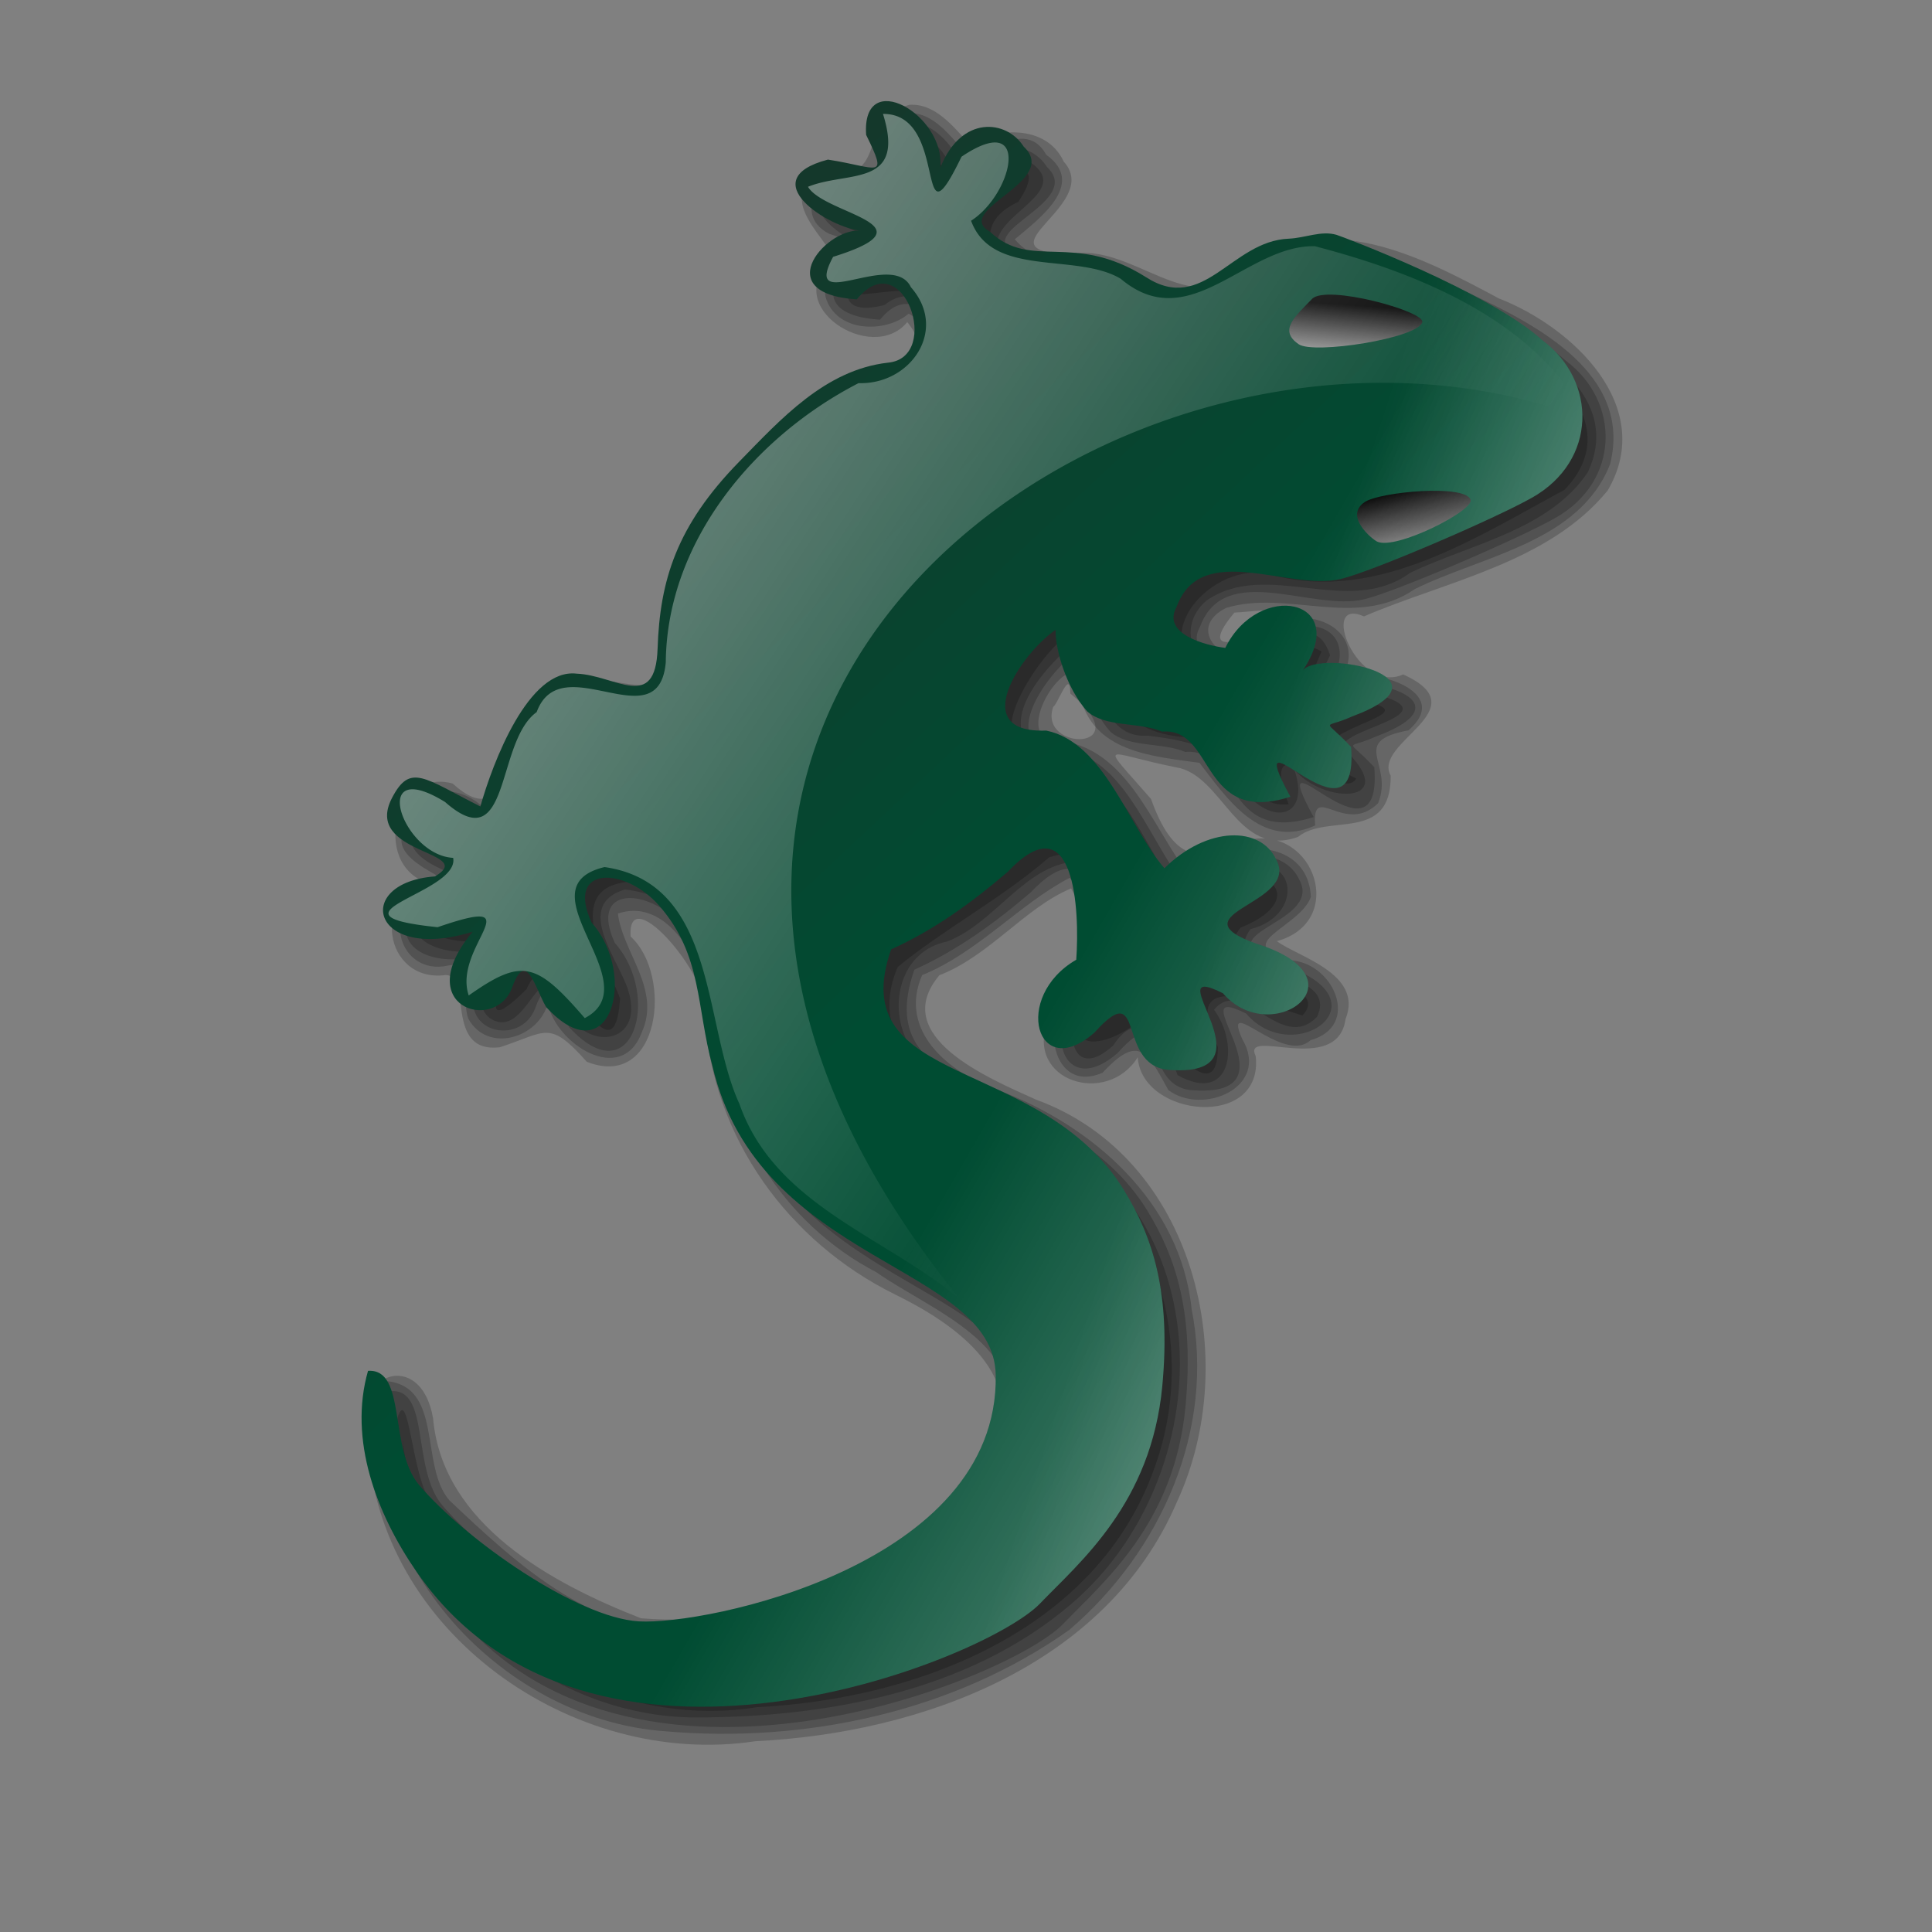 <svg xmlns="http://www.w3.org/2000/svg" xmlns:xlink="http://www.w3.org/1999/xlink" width="170.667" height="170.667"><rect width="100%" height="100%" fill="#808080" stroke="none"/><defs><linearGradient id="c"><stop offset="0" stop-color="#fff"/><stop offset="1" stop-color="#fff" stop-opacity="0"/></linearGradient><linearGradient id="b"><stop offset="0" stop-color="#004c32"/><stop offset="1" stop-color="#1b3129"/></linearGradient><linearGradient id="a"><stop offset="0"/><stop offset="1" stop-color="#fff"/></linearGradient><linearGradient xlink:href="#a" id="e" x1="118.718" y1="26.923" x2="118.205" y2="34.359" gradientUnits="userSpaceOnUse"/><linearGradient xlink:href="#a" id="f" x1="123.628" y1="43.512" x2="124.9" y2="53.169" gradientUnits="userSpaceOnUse"/><linearGradient xlink:href="#b" id="d" x1="88.974" y1="79.85" x2="34.872" y2="22.051" gradientUnits="userSpaceOnUse"/><linearGradient xlink:href="#c" id="g" x1="202.308" y1="131.282" x2="101.795" y2="73.333" gradientUnits="userSpaceOnUse"/><linearGradient xlink:href="#c" id="h" gradientUnits="userSpaceOnUse" x1="202.308" y1="131.282" x2="101.795" y2="98.333"/><linearGradient xlink:href="#c" id="i" x1="-33.741" y1="-22.594" x2="112.656" y2="73.406" gradientUnits="userSpaceOnUse"/></defs><path d="M80.208 12.482c3.27 6.647-3.137 4.78-6.063 6.032 4.355 3.131 14.023 3.739 3.505 5.392-6.073 4.278 2.933.21 4.901 2.576 4.035 3.812.71 9.828-4.537 9.619-8.93 4.761-16.588 13.733-16.684 24.318-.672 7.695-10.157-1.471-12.128 5.457-2.694 5.461-3.333 12.259-10.12 6.231-4.716 3.139 8.288 4.632 2.344 8.25-8.098 1.56.274 4.236 4.057 1.896 2.493-1.61-5.66 11.739 1.023 5.136 2.528-5.93 7.66 9.625 8.268.814-1.14-3.05-5.231-9.803.809-10.314 9.823 1.35 9.145 13.277 11.928 20.39 3.369 11.108 16.642 12.884 22.978 21.297 4.222 11.26-7.436 20.902-17.163 23.894-8.38 3.392-18.409 4.54-25.9-1.55-5.217-3.744-11.662-7.904-11.843-15.063.371 15.478 16.586 26.325 31.276 23.948 14.14-.7 30.095-6.756 35.147-21.214 4.188-11.469-.49-26.243-12.802-30.25-5.72-2.128-12.988-6.764-9.903-13.921 3.898-3.23 9.297-6.127 13.375-9.688 6.433-2.115 6.73 8.348 5.375 12-5.76 4.963-.596 5.598 3.157 1.907 1.53 1.86 6.336 8.76 6.375 2.843-3.546-7.18 3.962-3.841 7.468-2.78 3.075-3.294-9.146-3.136-5.468-7.75 7.356-2.996.385-7.195-3.471-2.473-3.291 2.44-4.822-5.241-6.967-7.31-1.379-5.458-9.59-2.74-9.781-8.28.158-3.216 6.36-11.128 7.272-7.415-.117 5.578 3.984 8.912 9.339 8.645 3.718.4 3.784 6.4 7.858 5.926-2.935-7.761 4.731.033 5.972-2.28-8.765-4.03 7.22-5.406 1.091-6.703-7.037 1.428-7.356 2.967-4.157-4.517-4.23-2.446-5.53 6.505-10.469 1.844-5.238-3.561 1.468-10.27 6.344-8.532 9.17 2.305 17.853-3.436 25.594-7.593 5.972-6.238-2.604-12.635-8.18-14.754-6.047-3.392-13.94-7.003-19.82-1.246-5.628 4.098-10.947-2.948-16.992-1.904-4.258.11-8.664-5.058-3.258-7.534 3.943-5.929-6.05-1.155-5.938 3.156-.435-2.947.227-8.334-3.812-8.5z" opacity=".2"/><path d="M79.895 11.639c1.038 5.537-.804 5.728-6.04 5.608-2.66 3.371 7.237 4.224 6.315 5.21-4.402-.858-8.252 6.096-2.039 4.487 4.605-3.683 8.164 6.898 2.577 7.6-8.084 1.839-13.885 9.025-17.94 15.814-2.57 3.813-.384 9.655-3.81 12.718-3.423.078-7.876-2.825-9.82 1.65-2.665 2.191-2.605 8.008-4.894 9.038-2.221-2.508-9.258-3.277-6.327 1.334 3.8.897 5.84 5.209.603 5.26-4.792 2.307 1.856 4.844 4.332 3.156 5.866-1.896-2.85 3.993.48 6.468 3.272 1.997 4.227-6.182 6.527-1.737.806 4.67 7.299 4.529 5.63-.763-.814-2.665-4.895-7.557-.281-8.906 8.218.861 9.36 10.748 10.53 17.219 2.37 10.765 13.09 15.575 21.438 21.031 6.867 5.482 2.541 15.803-3.474 20.036-7.256 5.827-16.912 8.828-26.124 8.67-7.66-1.86-14.597-6.906-19.498-12.918-1.758-1.84-2.031-11.706-3.156-6.587-.393 13.903 12.664 25.533 26.257 25.681 11.62.043 24.304-2.228 33.363-9.948 10.06-8.473 13.103-24.845 5.177-35.653-4.506-7.266-15.014-7.22-19.572-14.083-1.708-3.362-.558-8.032 3.511-8.854 4.184-1.6 6.833-6.692 11.266-7.063 3.747 1.931 3.061 7.725 2.657 11.063-3.964.993-3.82 9.315.75 5.187 2.476-3.792 4.793-.094 5.693 2.617 4.73 2.639 5.51-2.683 3.213-5.773 2.55-3.107 5.922 3.913 9.094.625 2.144-4.372-8.99-3.347-5.875-7.75 4.896-1.224 4.154-7.196-1.17-5.307-3.338 2.302-5.61 3.694-7.3-1.224-2.234-3.877-4.825-9.005-10.03-8.813-4.546-2.761.668-8.15 3.36-10.325 1.59 1.15 1.198 8.946 6.077 8.575 3.383.421 7.018 1.025 8.344 4.688 2.659 3.447 6.046 2.502 4.594-1.688 2.586 3.064 9.253 3.057 4.705-1.512-2.56-1.8 8.779-3.057 3.4-4.87-5.03-1.202-8.361 2.959-4.944-3.71-1.69-5.166-6.136 2.006-8.13 1.63-3.78.14-5.687-4.002-2.781-6.475 5.389-3.7 12.474 1.57 17.985-2.447 5.324-2.559 12.276-3.766 15.695-8.894 3.085-6.588-4.128-11.073-9.16-13.482-5.942-2.938-13.33-7.547-19.545-2.745-3.056 2.86-7.27 3.011-10.632.606-3.911-2.313-10.667.06-12.843-4.726.325-2.71 6.973-4.657 2.562-7.25-4.316-2.158-6.524 9.056-6.437 1-.648-1.547-2.38-3.93-4.313-3.468z" opacity=".2"/><path d="M120.12 22.54c-1.36-.398-2.757.278-4.244.34-5.061.213-7.48 6.687-12.584 3.404-6.47-4.079-10.098-.566-13.785-4.012-3.402-1.935 6.27-4.432 2.969-7.531-1.48-2.355-5.506-2.836-7.364 1.88.492-4.683-6.969-8.962-6.548-2.91 1.983 4.05 1.077 2.866-3.377 2.182-6.717 1.758.113 6.076 3.043 6.306-2.924-.537-8.498 5.52-.493 6.041 4.088-5.024 7.6 5.156 2.745 5.592-5.55.636-9.48 5.012-13.126 8.74C61.8 48.25 60.344 53.075 60.14 59.09c-.191 5.66-3.733 2.34-7.146 2.214-4.255-.514-7.413 7.853-8.51 11.732-5.015-2.529-6.2-3.852-7.812-.74-2.604 5.024 7.632 4.677 3.796 6.92-7.31.54-5.64 7.672 3.336 4.885-5.535 6.62 1.892 8.937 3.448 5.023 1.257-3.572 2.017-.158 3.035 1.622 5.6 6.109 8.182-2.754 4.027-7.445-2.356-5.072 2.946-4.971 5.98-1.484 3.803 4.37 3.255 8.893 4.689 14.145 4.115 17.56 24.882 17.49 25.03 27.33.252 16.818-25.69 22.084-31.533 21.73-5.457-.329-15.244-7.16-19.393-12.027-2.742-3.216-1.08-10.322-4.527-10.104-1.745 6.094.756 12.634 4.277 17.734 15.171 21.976 50.262 7.843 55.08 2.824 3.533-3.678 9.83-8.846 10.805-19.213.768-8.16-.793-13.09-3.39-17.319-7.367-11.993-24.88-8.96-20.56-21.26 3.79-1.701 7.16-4.16 10.305-6.852 5.931-6.283 6.358 3.44 6.047 7.771-5.687 3.286-3.493 10.947 1.627 6.414 4.488-4.991 1.915 2.785 6.416 3.304 10.017.836-1.347-9.896 4.913-6.76 4.306 5.01 12.836-1.299 2.965-4.37-7.416-2.666 3.841-3.492 1.753-7.405-1.365-3.013-6.1-3-9.888.735-3.175-3.684-5.325-11.129-10.446-12.162-7.057.268-2.135-6.888.832-8.894-.021 1.83.986 5.167 2.786 7.193 1.643 1.442 4.564.917 6.622 1.792 4.706-.413 3.304 8.307 11.335 5.756-4.75-8.78 6.126 5.435 5.361-4.398-2.469-2.677-2.546-1.502.072-2.69 9.484-3.524-2.867-5.982-4.334-4.067 4.281-6.399-3.938-7.947-6.85-1.996-1.664-.212-5.628-1.2-4.311-3.613l.008-.019c.021-.039.022-.07.047-.11 2.217-5.735 9.896-1.256 14.455-2.344 2.745-.655 13.52-5.281 16.889-7.18 5.82-3.278 5.728-10.329.962-13.879-4.741-4.316-17.767-9.21-18.22-9.342z" opacity=".2"/><path d="M80.426 9.982c-4.96-.264.035 7.503-4.061 5.339-3.212-1.224-6.828 3.445-3.106 5.341 4.857 1.466-.91 2.717-.333 5.57.923 3.185 5.334 3.211 7.344 1.473 3.794 2.139.834 6.68-2.946 6.26-6.372 2.852-11.434 8.53-15.134 14.335-2.896 3.878-1.87 9.247-3.764 13.276-3.554-.752-8.402-2.258-10.394 2.11-2.718 1.868-2.422 8.46-5.334 7.649-2.69-2.615-7.065-1.584-7.178 2.429-.888 3.183 8.038 4.498 2.469 5.218-4.295.873-2.989 6.905 1.186 6.385 4.469-.882 1.184 1.594 2.189 4.615 1.712 3.102 6.195 1.728 7.031-1.343.696 3.552 6.49 7.321 8.281 2.593 1.765-3.836-1.669-7.067-2.093-10.53 4.806-1.613 7.926 5.326 8.479 9.47.87 9.26 6.01 17.88 14.36 22.218 4.89 3.442 13.493 6.317 11.598 13.874-3.387 11.665-16.71 16.449-27.687 17.662-8.568.865-15.786-5.856-21.625-11.381-2.714-3.089-.435-10.267-5.813-10.563-3.333 15.057 10.044 29.916 24.865 30.954 12.36 1.082 25.505-1.725 35.698-8.954 8.096-6.926 12.918-17.691 10.8-28.38-.98-9.434-8.763-16.21-17.222-19.36-4.198-1.484-8.726-5.17-6.578-10.103 4.905-1.986 8.509-6.22 13.03-8.594 2.091 2.28 3.216 8.017.25 10.031-2.952 2.306-1.879 9.146 2.657 7.188 3.235-3.47 3.946-1.863 5.813 1.53 3.063 2.295 9.032-.277 6.53-4.5-1.842-4.171 3.608 2.335 6.032.095 4.417-1.247 2.124-6.67-1.586-7.041-5.755-1.434.631-2.871 1.617-5.616-.29-5.572-7.787-5.146-10.687-1.812-3.478-4.49-5.707-12.058-12.5-12.031-3.165-1.423 3.138-9.554 2.75-4.063 1.135 5.117 6.337 5.465 10.594 6.063 2.424 3.142 5.453 7.71 10.218 5.53-.304-3.93 2.607.95 5.563-1.968 1.418-3.565-2.634-5.423 2.687-6.437 3.945-3.435-2.967-5.468-5.781-4.813 2.397-4.588-4.524-6.896-7.129-3.464-1.426 4.105-7.64-.238-3.234-2.526 5.404-1.664 11.544 1.9 16.694-1.672 6-2.97 14.558-4.127 17.263-11.057 1.954-7.935-6.422-12.244-12.369-15.043-5.459-2.75-11.85-6.122-17.787-2.613-3.012 2.771-7.058 3.969-10.569 1.395-3.579-2.42-9.008-.143-11.869-3.582 2.11-1.787 6.383-4.891 2.78-7.464-2.177-3.924-6.844 1.797-7.436-.525-1.203-1.33-2.586-3.124-4.563-3.168z" opacity=".2"/><path d="M80.301 9.264c-4.895 1.382-1.47 6.876-7.538 6.008-4.895 2.115 1.059 6.384.839 7.737-4.837 3.866 3.4 9.29 6.543 5.442 4.185 5.231-5.702 4.172-7.844 7.406-7.43 5.969-13.937 14.048-13.906 24.031-1.782 2.203-8.208-2.441-10.182 2.348-3.698 2.299-2.875 11.808-8.233 6.976-5.349-1.454-7.276 7.751-1.679 8.927-5.635.596-4.427 8.74 1.061 7.991 2.38.026-.135 6.945 4.783 6.384 4.131-1.33 4.329-2.498 7.688 1.28 6.497 2.565 7.623-7.65 3.875-11.062-.352-5.251 7.594 4.134 6.57 7.262.737 10.56 7.378 19.694 16.745 24.333 5.354 2.614 12.124 7.278 8.56 14.124-5.762 10.644-19.503 15.452-30.96 14.503-7.851-3.068-17.534-8.276-18.366-17.655-1.05-6.277-7.54-4.1-5.768 2.027.859 16.811 18.058 28.928 34.246 26.488 14.666-.72 31.03-6.673 37.229-21.134 5.855-12.617 1.524-30.455-12.46-35.549-4.162-1.886-13.058-5.573-8.52-10.984 4.385-1.682 7.603-5.995 11.63-7.665 2.572 4.485.198 8.038-2.059 11.68-2.025 5.35 5.234 7.596 7.948 3.234.348 5.323 11.137 6.42 10.423-.101-1.283-2.638 7.23 1.843 7.938-3.281 1.617-4.029-4.336-5.532-6.063-6.875 6.186-1.72 3.348-10.133-2.406-8.97-4.599 2.458-6.84 1.636-8.719-3.593-4.692-5.392-4.246-4.074 2.224-2.792 4.138.667 5.353 8.089 10.76 6.148 2.594-2.123 8.234.567 8.19-5.413-1.65-2.982 7.936-5.824 1.108-8.943-4.087 1.834-7.49-6.921-3.47-5.125 7.264-3.125 16.32-4.735 21.532-11.125 4.334-7.413-3.101-14.432-9.601-16.957-6.766-3.62-15.43-8.27-22.43-2.546-4.882 4.595-9.944-2.48-15.496-1.368-8.41-.267 2.964-4.329-.53-8.186-1.594-3.411-6.142-2.882-8.35-1.568-1.387-1.5-3.016-3.618-5.312-3.437zm33.563 44.843c-2.114 1.8-8.849 4.83-4.824.008 1.61-.077 3.226-.411 4.824-.008zM94.55 61.264c6.271 5.126-2.902 5.19-1.512 1.176.403-.216 1.497-3.486 1.512-1.176z" opacity=".2"/><path d="M118.068 20.746c-1.358-.4-2.756.277-4.243.34-5.062.212-7.48 6.686-12.584 3.403-6.471-4.079-10.098-.566-13.785-4.012-3.402-1.935 6.27-4.431 2.969-7.531-1.48-2.355-5.506-2.836-7.365 1.88.492-4.683-6.968-8.962-6.547-2.91 1.982 4.05 1.076 2.866-3.377 2.183-6.717 1.757.112 6.075 3.042 6.305-2.923-.537-8.498 5.52-.492 6.041 4.088-5.023 7.6 5.157 2.745 5.593-5.55.635-9.48 5.012-13.126 8.739-5.556 5.679-7.012 10.504-7.215 16.518-.192 5.66-3.733 2.34-7.146 2.214-4.256-.514-7.413 7.853-8.51 11.732-5.015-2.528-6.2-3.852-7.812-.74-2.604 5.024 7.631 4.677 3.796 6.92-7.31.54-5.64 7.672 3.336 4.885-5.536 6.62 1.891 8.937 3.448 5.023 1.257-3.572 2.017-.158 3.035 1.622 5.6 6.109 8.182-2.754 4.027-7.445-2.356-5.072 2.946-4.97 5.98-1.484 3.803 4.37 3.254 8.893 4.688 14.145 4.115 17.56 24.882 17.49 25.03 27.33.252 16.818-25.688 22.084-31.532 21.73-5.458-.329-15.244-7.16-19.394-12.027-2.742-3.216-1.079-10.322-4.526-10.104-1.746 6.094.756 12.634 4.277 17.734 15.171 21.976 50.262 7.843 55.08 2.824 3.532-3.678 9.83-8.846 10.805-19.212.767-8.162-.793-13.09-3.391-17.32-7.366-11.993-24.879-8.96-20.56-21.26 3.79-1.701 7.16-4.16 10.306-6.851 5.931-6.284 6.358 3.438 6.046 7.77-5.686 3.287-3.492 10.947 1.628 6.414 4.488-4.991 1.915 2.785 6.416 3.305 10.017.835-1.347-9.897 4.912-6.761 4.307 5.01 12.837-1.299 2.965-4.369-7.415-2.667 3.842-3.493 1.754-7.406-1.366-3.013-6.1-3-9.888.735-3.175-3.684-5.325-11.129-10.446-12.162-7.057.268-2.135-6.888.832-8.894-.021 1.83.986 5.167 2.786 7.193 1.643 1.442 4.563.917 6.622 1.792 4.706-.413 3.304 8.307 11.335 5.756-4.75-8.78 6.125 5.435 5.361-4.398-2.469-2.677-2.546-1.502.072-2.689 9.483-3.525-2.868-5.983-4.335-4.068 4.282-6.399-3.937-7.947-6.849-1.996-1.664-.212-5.628-1.199-4.312-3.613.004-.006.005-.012.008-.018.022-.04.023-.072.048-.112 2.217-5.734 9.896-1.255 14.455-2.343 2.745-.655 13.52-5.28 16.889-7.18 5.82-3.278 5.728-10.329.962-13.879-4.741-4.315-17.767-9.21-18.22-9.342z" fill="url(#d)"/><path d="M125.641 28.462c.267-.955-8.494-3.367-9.744-2.052-1.456 1.533-3.005 2.75-1.172 3.999 1.34.913 10.518-.522 10.916-1.947z" fill="url(#e)" fill-rule="evenodd"/><path d="M129.912 44.166c.267.954-6.641 4.467-8.271 3.671-.425-.207-2.93-2.231-1.097-3.48 1.34-.913 8.97-1.617 9.368-.19z" fill="url(#f)" fill-rule="evenodd"/><path d="M118.068 20.746c-1.358-.4-2.756.277-4.243.34-5.062.212-7.48 6.686-12.584 3.403-6.471-4.079-10.098-.566-13.785-4.012-3.402-1.935 6.27-4.431 2.969-7.531-1.48-2.355-5.506-2.836-7.365 1.88.492-4.683-6.968-8.962-6.547-2.91 1.982 4.05 1.076 2.866-3.377 2.183-6.717 1.757.112 6.075 3.042 6.305-2.923-.537-8.498 5.52-.492 6.041 4.088-5.023 7.6 5.157 2.745 5.593-5.55.635-9.48 5.012-13.126 8.739-5.556 5.679-7.012 10.504-7.215 16.518-.192 5.66-3.733 2.34-7.146 2.214-4.256-.514-7.413 7.853-8.51 11.732-5.015-2.528-6.2-3.852-7.812-.74-2.604 5.024 7.631 4.677 3.796 6.92-7.31.54-5.64 7.672 3.336 4.885-5.536 6.62 1.891 8.937 3.448 5.023 1.257-3.572 2.017-.158 3.035 1.622 5.6 6.109 8.182-2.754 4.027-7.445-2.356-5.072 2.946-4.97 5.98-1.484 3.803 4.37 3.254 8.893 4.688 14.145 4.115 17.56 24.882 17.49 25.03 27.33.252 16.818-25.688 22.084-31.532 21.73-5.458-.329-15.244-7.16-19.394-12.027-2.742-3.216-1.079-10.322-4.526-10.104-1.746 6.094.756 12.634 4.277 17.734 15.171 21.976 50.262 7.843 55.08 2.824 3.532-3.678 9.83-8.846 10.805-19.212.767-8.162-.793-13.09-3.391-17.32-7.366-11.993-24.879-8.96-20.56-21.26 3.79-1.701 7.16-4.16 10.306-6.851 5.931-6.284 6.358 3.438 6.046 7.77-5.686 3.287-3.492 10.947 1.628 6.414 4.488-4.991 1.915 2.785 6.416 3.305 10.017.835-1.347-9.897 4.912-6.761 4.307 5.01 12.837-1.299 2.965-4.369-7.415-2.667 3.842-3.493 1.754-7.406-1.366-3.013-6.1-3-9.888.735-3.175-3.684-5.325-11.129-10.446-12.162-7.057.268-2.135-6.888.832-8.894-.021 1.83.986 5.167 2.786 7.193 1.643 1.442 4.563.917 6.622 1.792 4.706-.413 3.304 8.307 11.335 5.756-4.75-8.78 6.125 5.435 5.361-4.398-2.469-2.677-2.546-1.502.072-2.689 9.483-3.525-2.868-5.983-4.335-4.068 4.282-6.399-3.937-7.947-6.849-1.996-1.664-.212-5.628-1.199-4.312-3.613.004-.006.005-.012.008-.018.022-.04.023-.072.048-.112 2.217-5.734 9.896-1.255 14.455-2.343 2.745-.655 13.52-5.28 16.889-7.18 5.82-3.278 5.728-10.329.962-13.879-4.741-4.315-17.767-9.21-18.22-9.342z" fill="url(#g)"/><path d="M118.068 20.746c-1.358-.4-2.756.277-4.243.34-5.062.212-7.48 6.686-12.584 3.403-6.471-4.079-10.098-.566-13.785-4.012-3.402-1.935 6.27-4.431 2.969-7.531-1.48-2.355-5.506-2.836-7.365 1.88.492-4.683-6.968-8.962-6.547-2.91 1.982 4.05 1.076 2.866-3.377 2.183-6.717 1.757.112 6.075 3.042 6.305-2.923-.537-8.498 5.52-.492 6.041 4.088-5.023 7.6 5.157 2.745 5.593-5.55.635-9.48 5.012-13.126 8.739-5.556 5.679-7.012 10.504-7.215 16.518-.192 5.66-3.733 2.34-7.146 2.214-4.256-.514-7.413 7.853-8.51 11.732-5.015-2.528-6.2-3.852-7.812-.74-2.604 5.024 7.631 4.677 3.796 6.92-7.31.54-5.64 7.672 3.336 4.885-5.536 6.62 1.891 8.937 3.448 5.023 1.257-3.572 2.017-.158 3.035 1.622 5.6 6.109 8.182-2.754 4.027-7.445-2.356-5.072 2.946-4.97 5.98-1.484 3.803 4.37 3.254 8.893 4.688 14.145 4.115 17.56 24.882 17.49 25.03 27.33.252 16.818-25.688 22.084-31.532 21.73-5.458-.329-15.244-7.16-19.394-12.027-2.742-3.216-1.079-10.322-4.526-10.104-1.746 6.094.756 12.634 4.277 17.734 15.171 21.976 50.262 7.843 55.08 2.824 3.532-3.678 9.83-8.846 10.805-19.212.767-8.162-.793-13.09-3.391-17.32-7.366-11.993-24.879-8.96-20.56-21.26 3.79-1.701 7.16-4.16 10.306-6.851 5.931-6.284 6.358 3.438 6.046 7.77-5.686 3.287-3.492 10.947 1.628 6.414 4.488-4.991 1.915 2.785 6.416 3.305 10.017.835-1.347-9.897 4.912-6.761 4.307 5.01 12.837-1.299 2.965-4.369-7.415-2.667 3.842-3.493 1.754-7.406-1.366-3.013-6.1-3-9.888.735-3.175-3.684-5.325-11.129-10.446-12.162-7.057.268-2.135-6.888.832-8.894-.021 1.83.986 5.167 2.786 7.193 1.643 1.442 4.563.917 6.622 1.792 4.706-.413 3.304 8.307 11.335 5.756-4.75-8.78 6.125 5.435 5.361-4.398-2.469-2.677-2.546-1.502.072-2.689 9.483-3.525-2.868-5.983-4.335-4.068 4.282-6.399-3.937-7.947-6.849-1.996-1.664-.212-5.628-1.199-4.312-3.613.004-.006.005-.012.008-.018.022-.04.023-.072.048-.112 2.217-5.734 9.896-1.255 14.455-2.343 2.745-.655 13.52-5.28 16.889-7.18 5.82-3.278 5.728-10.329.962-13.879-4.741-4.315-17.767-9.21-18.22-9.342z" fill="url(#h)"/><path d="M78 10.063c2.047 6.541-3.139 5.009-6.625 6.437 1.456 2.458 11.4 3.326 2.219 6.188-2.778 5.175 5.265-.687 6.875 2.687 3.316 3.766-.039 8.624-4.625 8.469C66.7 38.548 58.918 47.78 58.813 58.5c-.62 7.027-9.248-1.45-11.407 4.406-3.658 2.632-2.249 13.078-8.093 7.938-6.807-4.19-3.779 4.696.718 4.937.61 3.15-12.145 5.002-1.375 6.125 8.683-2.99 1.297 1.7 2.75 6.031 4.715-3.317 5.957-2.97 10.25 2 5.831-3.033-5.765-11.543 1.75-13.343 9.983 1.44 8.668 13.873 11.907 20.906 3.115 8.942 12.778 11.683 19.468 17.25-42.116-52.037 14.564-91.837 53.875-78.25a8.48 8.48 0 00-.594-2.781c-5.209-6.567-14.109-9.928-21.906-11.969-6.082-.134-11.053 8.025-17.156 2.875-3.95-2.358-11.347-.032-13.219-5.125 3.738-2.393 5.368-9.855-.844-5.656-4.216 8.703-.988-3.84-6.937-3.781z" fill="url(#i)"/></svg>